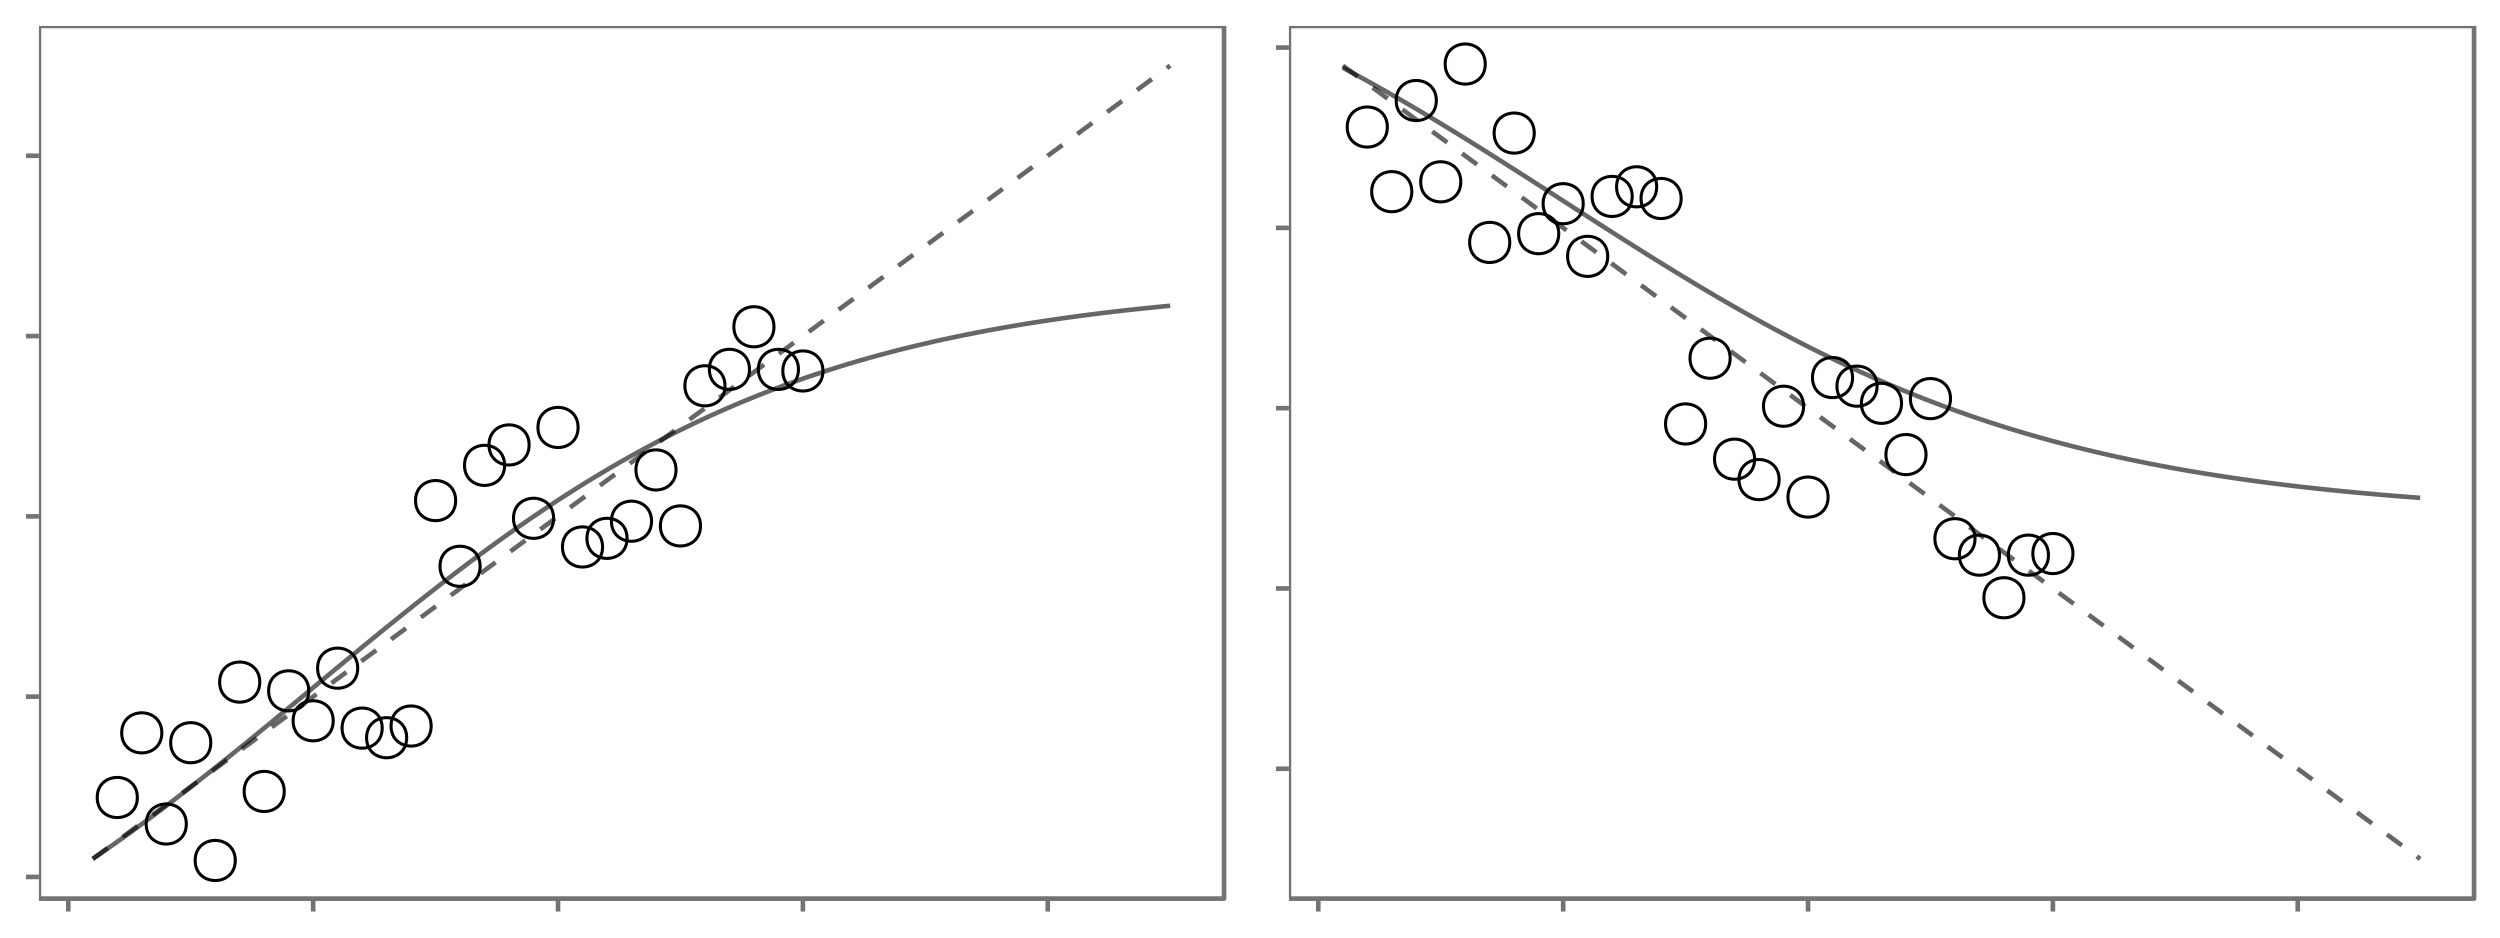 <?xml version="1.0" encoding="UTF-8"?>
<svg xmlns="http://www.w3.org/2000/svg" xmlns:xlink="http://www.w3.org/1999/xlink" width="576pt" height="216pt" viewBox="0 0 576 216" version="1.1">
<defs>
<clipPath id="clip1">
  <path d="M 0 0 L 289 0 L 289 217 L 0 217 Z M 0 0 "/>
</clipPath>
<clipPath id="clip2">
  <path d="M 8.965 5.977 L 283.02 5.977 L 283.02 208.031 L 8.965 208.031 Z M 8.965 5.977 "/>
</clipPath>
<clipPath id="clip3">
  <path d="M 288 0 L 577 0 L 577 217 L 288 217 Z M 288 0 "/>
</clipPath>
<clipPath id="clip4">
  <path d="M 296.965 5.977 L 571.02 5.977 L 571.02 208.031 L 296.965 208.031 Z M 296.965 5.977 "/>
</clipPath>
</defs>
<g id="surface141">
<rect x="0" y="0" width="576" height="216" style="fill:rgb(100%,100%,100%);fill-opacity:1;stroke:none;"/>
<g clip-path="url(#clip1)" clip-rule="nonzero">
<path style="fill-rule:nonzero;fill:rgb(100%,100%,100%);fill-opacity:1;stroke-width:1.067;stroke-linecap:round;stroke-linejoin:round;stroke:rgb(100%,100%,100%);stroke-opacity:1;stroke-miterlimit:10;" d="M 0 216 L 288 216 L 288 0 L 0 0 Z M 0 216 "/>
</g>
<g clip-path="url(#clip2)" clip-rule="nonzero">
<path style=" stroke:none;fill-rule:nonzero;fill:rgb(100%,100%,100%);fill-opacity:1;" d="M 8.965 207.035 L 282.02 207.035 L 282.02 5.98 L 8.965 5.98 Z M 8.965 207.035 "/>
<path style="fill:none;stroke-width:1.067;stroke-linecap:butt;stroke-linejoin:round;stroke:rgb(0%,0%,0%);stroke-opacity:0.6;stroke-dasharray:4.268,4.268;stroke-miterlimit:1;" d="M 21.379 197.895 L 23.859 196.066 L 26.344 194.238 L 28.824 192.41 L 31.309 190.582 L 33.789 188.754 L 36.273 186.93 L 38.754 185.102 L 41.238 183.273 L 43.719 181.445 L 46.203 179.617 L 51.164 175.961 L 53.648 174.133 L 56.129 172.305 L 58.613 170.477 L 61.094 168.648 L 63.578 166.824 L 66.059 164.996 L 68.543 163.168 L 71.023 161.34 L 73.508 159.512 L 75.988 157.684 L 78.473 155.855 L 80.953 154.027 L 83.438 152.199 L 85.918 150.371 L 88.402 148.543 L 90.883 146.719 L 93.367 144.891 L 95.848 143.062 L 98.332 141.234 L 103.293 137.578 L 105.777 135.75 L 108.258 133.922 L 110.742 132.094 L 113.223 130.266 L 115.707 128.438 L 118.188 126.609 L 120.672 124.785 L 123.152 122.957 L 125.637 121.129 L 128.117 119.301 L 130.602 117.473 L 133.082 115.645 L 135.566 113.816 L 138.047 111.988 L 140.531 110.16 L 143.012 108.332 L 145.496 106.504 L 147.977 104.68 L 150.461 102.852 L 155.422 99.195 L 157.906 97.367 L 160.387 95.539 L 162.871 93.711 L 165.352 91.883 L 167.836 90.055 L 170.316 88.227 L 172.801 86.398 L 175.281 84.57 L 177.766 82.746 L 180.246 80.918 L 182.73 79.09 L 185.211 77.262 L 187.695 75.434 L 190.176 73.605 L 192.66 71.777 L 195.141 69.949 L 197.625 68.121 L 200.105 66.293 L 202.59 64.465 L 205.07 62.641 L 207.551 60.812 L 210.035 58.984 L 212.516 57.156 L 215 55.328 L 217.48 53.5 L 219.965 51.672 L 222.445 49.844 L 224.93 48.016 L 227.41 46.188 L 229.895 44.359 L 232.375 42.535 L 234.859 40.707 L 237.34 38.879 L 239.824 37.051 L 242.305 35.223 L 244.789 33.395 L 247.27 31.566 L 249.754 29.738 L 252.234 27.91 L 254.719 26.082 L 259.68 22.426 L 262.164 20.602 L 264.645 18.773 L 267.129 16.945 L 269.609 15.117 "/>
<path style="fill:none;stroke-width:1.067;stroke-linecap:butt;stroke-linejoin:round;stroke:rgb(0%,0%,0%);stroke-opacity:0.6;stroke-miterlimit:1;" d="M 21.379 197.863 L 23.859 196.16 L 26.344 194.422 L 28.824 192.656 L 31.309 190.863 L 33.789 189.039 L 36.273 187.191 L 38.754 185.316 L 41.238 183.418 L 43.719 181.5 L 46.203 179.559 L 48.684 177.598 L 51.164 175.617 L 53.648 173.625 L 56.129 171.613 L 58.613 169.594 L 61.094 167.562 L 63.578 165.52 L 66.059 163.473 L 68.543 161.422 L 71.023 159.367 L 73.508 157.309 L 75.988 155.254 L 78.473 153.203 L 80.953 151.156 L 83.438 149.117 L 85.918 147.086 L 88.402 145.062 L 90.883 143.059 L 93.367 141.062 L 95.848 139.086 L 98.332 137.129 L 100.812 135.188 L 103.293 133.27 L 105.777 131.375 L 108.258 129.504 L 110.742 127.656 L 113.223 125.836 L 115.707 124.043 L 118.188 122.281 L 120.672 120.547 L 123.152 118.844 L 125.637 117.172 L 128.117 115.535 L 130.602 113.926 L 133.082 112.355 L 135.566 110.812 L 138.047 109.309 L 140.531 107.836 L 143.012 106.402 L 145.496 105 L 147.977 103.633 L 150.461 102.301 L 152.941 101.004 L 155.422 99.742 L 157.906 98.512 L 160.387 97.316 L 162.871 96.156 L 165.352 95.031 L 167.836 93.938 L 170.316 92.875 L 172.801 91.848 L 175.281 90.852 L 177.766 89.887 L 180.246 88.949 L 182.73 88.047 L 185.211 87.168 L 187.695 86.324 L 190.176 85.504 L 192.66 84.715 L 195.141 83.949 L 197.625 83.211 L 200.105 82.5 L 202.59 81.812 L 205.07 81.152 L 207.551 80.512 L 210.035 79.898 L 212.516 79.305 L 215 78.73 L 217.48 78.18 L 219.965 77.652 L 222.445 77.141 L 224.93 76.648 L 227.41 76.176 L 229.895 75.723 L 232.375 75.285 L 234.859 74.863 L 237.34 74.457 L 239.824 74.07 L 242.305 73.695 L 244.789 73.336 L 247.27 72.992 L 249.754 72.66 L 252.234 72.344 L 254.719 72.039 L 257.199 71.742 L 259.68 71.461 L 262.164 71.191 L 264.645 70.934 L 267.129 70.684 L 269.609 70.445 "/>
<path style="fill:none;stroke-width:0.709;stroke-linecap:round;stroke-linejoin:round;stroke:rgb(0%,0%,0%);stroke-opacity:1;stroke-miterlimit:10;" d="M 26 215.859 C 26 222.023 16.754 222.023 16.754 215.859 C 16.754 209.695 26 209.695 26 215.859 "/>
<path style="fill:none;stroke-width:0.709;stroke-linecap:round;stroke-linejoin:round;stroke:rgb(0%,0%,0%);stroke-opacity:1;stroke-miterlimit:10;" d="M 31.641 183.742 C 31.641 189.906 22.398 189.906 22.398 183.742 C 22.398 177.578 31.641 177.578 31.641 183.742 "/>
<path style="fill:none;stroke-width:0.709;stroke-linecap:round;stroke-linejoin:round;stroke:rgb(0%,0%,0%);stroke-opacity:1;stroke-miterlimit:10;" d="M 37.285 168.852 C 37.285 175.012 28.039 175.012 28.039 168.852 C 28.039 162.688 37.285 162.688 37.285 168.852 "/>
<path style="fill:none;stroke-width:0.709;stroke-linecap:round;stroke-linejoin:round;stroke:rgb(0%,0%,0%);stroke-opacity:1;stroke-miterlimit:10;" d="M 42.926 189.852 C 42.926 196.012 33.68 196.012 33.68 189.852 C 33.68 183.688 42.926 183.688 42.926 189.852 "/>
<path style="fill:none;stroke-width:0.709;stroke-linecap:round;stroke-linejoin:round;stroke:rgb(0%,0%,0%);stroke-opacity:1;stroke-miterlimit:10;" d="M 48.566 171.121 C 48.566 177.285 39.324 177.285 39.324 171.121 C 39.324 164.961 48.566 164.961 48.566 171.121 "/>
<path style="fill:none;stroke-width:0.709;stroke-linecap:round;stroke-linejoin:round;stroke:rgb(0%,0%,0%);stroke-opacity:1;stroke-miterlimit:10;" d="M 54.207 198.254 C 54.207 204.418 44.965 204.418 44.965 198.254 C 44.965 192.09 54.207 192.09 54.207 198.254 "/>
<path style="fill:none;stroke-width:0.709;stroke-linecap:round;stroke-linejoin:round;stroke:rgb(0%,0%,0%);stroke-opacity:1;stroke-miterlimit:10;" d="M 59.852 157.156 C 59.852 163.32 50.605 163.32 50.605 157.156 C 50.605 150.992 59.852 150.992 59.852 157.156 "/>
<path style="fill:none;stroke-width:0.709;stroke-linecap:round;stroke-linejoin:round;stroke:rgb(0%,0%,0%);stroke-opacity:1;stroke-miterlimit:10;" d="M 65.492 182.348 C 65.492 188.512 56.246 188.512 56.246 182.348 C 56.246 176.188 65.492 176.188 65.492 182.348 "/>
<path style="fill:none;stroke-width:0.709;stroke-linecap:round;stroke-linejoin:round;stroke:rgb(0%,0%,0%);stroke-opacity:1;stroke-miterlimit:10;" d="M 71.133 159.172 C 71.133 165.336 61.891 165.336 61.891 159.172 C 61.891 153.008 71.133 153.008 71.133 159.172 "/>
<path style="fill:none;stroke-width:0.709;stroke-linecap:round;stroke-linejoin:round;stroke:rgb(0%,0%,0%);stroke-opacity:1;stroke-miterlimit:10;" d="M 76.773 166.074 C 76.773 172.238 67.531 172.238 67.531 166.074 C 67.531 159.914 76.773 159.914 76.773 166.074 "/>
<path style="fill:none;stroke-width:0.709;stroke-linecap:round;stroke-linejoin:round;stroke:rgb(0%,0%,0%);stroke-opacity:1;stroke-miterlimit:10;" d="M 82.418 153.945 C 82.418 160.109 73.172 160.109 73.172 153.945 C 73.172 147.781 82.418 147.781 82.418 153.945 "/>
<path style="fill:none;stroke-width:0.709;stroke-linecap:round;stroke-linejoin:round;stroke:rgb(0%,0%,0%);stroke-opacity:1;stroke-miterlimit:10;" d="M 88.059 167.758 C 88.059 173.918 78.812 173.918 78.812 167.758 C 78.812 161.594 88.059 161.594 88.059 167.758 "/>
<path style="fill:none;stroke-width:0.709;stroke-linecap:round;stroke-linejoin:round;stroke:rgb(0%,0%,0%);stroke-opacity:1;stroke-miterlimit:10;" d="M 93.699 169.973 C 93.699 176.133 84.457 176.133 84.457 169.973 C 84.457 163.809 93.699 163.809 93.699 169.973 "/>
<path style="fill:none;stroke-width:0.709;stroke-linecap:round;stroke-linejoin:round;stroke:rgb(0%,0%,0%);stroke-opacity:1;stroke-miterlimit:10;" d="M 99.34 167.277 C 99.34 173.441 90.098 173.441 90.098 167.277 C 90.098 161.113 99.34 161.113 99.34 167.277 "/>
<path style="fill:none;stroke-width:0.709;stroke-linecap:round;stroke-linejoin:round;stroke:rgb(0%,0%,0%);stroke-opacity:1;stroke-miterlimit:10;" d="M 104.984 115.336 C 104.984 121.5 95.738 121.5 95.738 115.336 C 95.738 109.172 104.984 109.172 104.984 115.336 "/>
<path style="fill:none;stroke-width:0.709;stroke-linecap:round;stroke-linejoin:round;stroke:rgb(0%,0%,0%);stroke-opacity:1;stroke-miterlimit:10;" d="M 110.625 130.477 C 110.625 136.637 101.379 136.637 101.379 130.477 C 101.379 124.312 110.625 124.312 110.625 130.477 "/>
<path style="fill:none;stroke-width:0.709;stroke-linecap:round;stroke-linejoin:round;stroke:rgb(0%,0%,0%);stroke-opacity:1;stroke-miterlimit:10;" d="M 116.266 107.219 C 116.266 113.383 107.023 113.383 107.023 107.219 C 107.023 101.059 116.266 101.059 116.266 107.219 "/>
<path style="fill:none;stroke-width:0.709;stroke-linecap:round;stroke-linejoin:round;stroke:rgb(0%,0%,0%);stroke-opacity:1;stroke-miterlimit:10;" d="M 121.91 102.512 C 121.91 108.676 112.664 108.676 112.664 102.512 C 112.664 96.348 121.91 96.348 121.91 102.512 "/>
<path style="fill:none;stroke-width:0.709;stroke-linecap:round;stroke-linejoin:round;stroke:rgb(0%,0%,0%);stroke-opacity:1;stroke-miterlimit:10;" d="M 127.551 119.418 C 127.551 125.578 118.305 125.578 118.305 119.418 C 118.305 113.254 127.551 113.254 127.551 119.418 "/>
<path style="fill:none;stroke-width:0.709;stroke-linecap:round;stroke-linejoin:round;stroke:rgb(0%,0%,0%);stroke-opacity:1;stroke-miterlimit:10;" d="M 133.191 98.484 C 133.191 104.648 123.945 104.648 123.945 98.484 C 123.945 92.32 133.191 92.32 133.191 98.484 "/>
<path style="fill:none;stroke-width:0.709;stroke-linecap:round;stroke-linejoin:round;stroke:rgb(0%,0%,0%);stroke-opacity:1;stroke-miterlimit:10;" d="M 138.832 126.02 C 138.832 132.184 129.59 132.184 129.59 126.02 C 129.59 119.855 138.832 119.855 138.832 126.02 "/>
<path style="fill:none;stroke-width:0.709;stroke-linecap:round;stroke-linejoin:round;stroke:rgb(0%,0%,0%);stroke-opacity:1;stroke-miterlimit:10;" d="M 144.477 124.035 C 144.477 130.199 135.23 130.199 135.23 124.035 C 135.23 117.875 144.477 117.875 144.477 124.035 "/>
<path style="fill:none;stroke-width:0.709;stroke-linecap:round;stroke-linejoin:round;stroke:rgb(0%,0%,0%);stroke-opacity:1;stroke-miterlimit:10;" d="M 150.117 120.086 C 150.117 126.25 140.871 126.25 140.871 120.086 C 140.871 113.922 150.117 113.922 150.117 120.086 "/>
<path style="fill:none;stroke-width:0.709;stroke-linecap:round;stroke-linejoin:round;stroke:rgb(0%,0%,0%);stroke-opacity:1;stroke-miterlimit:10;" d="M 155.758 108.273 C 155.758 114.438 146.516 114.438 146.516 108.273 C 146.516 102.109 155.758 102.109 155.758 108.273 "/>
<path style="fill:none;stroke-width:0.709;stroke-linecap:round;stroke-linejoin:round;stroke:rgb(0%,0%,0%);stroke-opacity:1;stroke-miterlimit:10;" d="M 161.398 121.172 C 161.398 127.332 152.156 127.332 152.156 121.172 C 152.156 115.008 161.398 115.008 161.398 121.172 "/>
<path style="fill:none;stroke-width:0.709;stroke-linecap:round;stroke-linejoin:round;stroke:rgb(0%,0%,0%);stroke-opacity:1;stroke-miterlimit:10;" d="M 167.043 88.891 C 167.043 95.055 157.797 95.055 157.797 88.891 C 157.797 82.727 167.043 82.727 167.043 88.891 "/>
<path style="fill:none;stroke-width:0.709;stroke-linecap:round;stroke-linejoin:round;stroke:rgb(0%,0%,0%);stroke-opacity:1;stroke-miterlimit:10;" d="M 172.684 85.098 C 172.684 91.262 163.438 91.262 163.438 85.098 C 163.438 78.938 172.684 78.938 172.684 85.098 "/>
<path style="fill:none;stroke-width:0.709;stroke-linecap:round;stroke-linejoin:round;stroke:rgb(0%,0%,0%);stroke-opacity:1;stroke-miterlimit:10;" d="M 178.324 75.289 C 178.324 81.453 169.082 81.453 169.082 75.289 C 169.082 69.125 178.324 69.125 178.324 75.289 "/>
<path style="fill:none;stroke-width:0.709;stroke-linecap:round;stroke-linejoin:round;stroke:rgb(0%,0%,0%);stroke-opacity:1;stroke-miterlimit:10;" d="M 183.965 85.105 C 183.965 91.266 174.723 91.266 174.723 85.105 C 174.723 78.941 183.965 78.941 183.965 85.105 "/>
<path style="fill:none;stroke-width:0.709;stroke-linecap:round;stroke-linejoin:round;stroke:rgb(0%,0%,0%);stroke-opacity:1;stroke-miterlimit:10;" d="M 189.609 85.473 C 189.609 91.633 180.363 91.633 180.363 85.473 C 180.363 79.309 189.609 79.309 189.609 85.473 "/>
<path style="fill:none;stroke-width:1.067;stroke-linecap:round;stroke-linejoin:round;stroke:rgb(45.098%,45.098%,45.098%);stroke-opacity:1;stroke-miterlimit:10;" d="M 8.965 207.035 L 282.02 207.035 L 282.02 5.98 L 8.965 5.98 Z M 8.965 207.035 "/>
</g>
<path style="fill:none;stroke-width:1.067;stroke-linecap:butt;stroke-linejoin:round;stroke:rgb(45.098%,45.098%,45.098%);stroke-opacity:1;stroke-miterlimit:10;" d="M 5.977 202.047 L 8.965 202.047 "/>
<path style="fill:none;stroke-width:1.067;stroke-linecap:butt;stroke-linejoin:round;stroke:rgb(45.098%,45.098%,45.098%);stroke-opacity:1;stroke-miterlimit:10;" d="M 5.977 160.508 L 8.965 160.508 "/>
<path style="fill:none;stroke-width:1.067;stroke-linecap:butt;stroke-linejoin:round;stroke:rgb(45.098%,45.098%,45.098%);stroke-opacity:1;stroke-miterlimit:10;" d="M 5.977 118.969 L 8.965 118.969 "/>
<path style="fill:none;stroke-width:1.067;stroke-linecap:butt;stroke-linejoin:round;stroke:rgb(45.098%,45.098%,45.098%);stroke-opacity:1;stroke-miterlimit:10;" d="M 5.977 77.426 L 8.965 77.426 "/>
<path style="fill:none;stroke-width:1.067;stroke-linecap:butt;stroke-linejoin:round;stroke:rgb(45.098%,45.098%,45.098%);stroke-opacity:1;stroke-miterlimit:10;" d="M 5.977 35.887 L 8.965 35.887 "/>
<path style="fill:none;stroke-width:1.067;stroke-linecap:butt;stroke-linejoin:round;stroke:rgb(45.098%,45.098%,45.098%);stroke-opacity:1;stroke-miterlimit:10;" d="M 15.738 210.023 L 15.738 207.035 "/>
<path style="fill:none;stroke-width:1.067;stroke-linecap:butt;stroke-linejoin:round;stroke:rgb(45.098%,45.098%,45.098%);stroke-opacity:1;stroke-miterlimit:10;" d="M 72.152 210.023 L 72.152 207.035 "/>
<path style="fill:none;stroke-width:1.067;stroke-linecap:butt;stroke-linejoin:round;stroke:rgb(45.098%,45.098%,45.098%);stroke-opacity:1;stroke-miterlimit:10;" d="M 128.57 210.023 L 128.57 207.035 "/>
<path style="fill:none;stroke-width:1.067;stroke-linecap:butt;stroke-linejoin:round;stroke:rgb(45.098%,45.098%,45.098%);stroke-opacity:1;stroke-miterlimit:10;" d="M 184.984 210.023 L 184.984 207.035 "/>
<path style="fill:none;stroke-width:1.067;stroke-linecap:butt;stroke-linejoin:round;stroke:rgb(45.098%,45.098%,45.098%);stroke-opacity:1;stroke-miterlimit:10;" d="M 241.402 210.023 L 241.402 207.035 "/>
<g clip-path="url(#clip3)" clip-rule="nonzero">
<path style="fill-rule:nonzero;fill:rgb(100%,100%,100%);fill-opacity:1;stroke-width:1.067;stroke-linecap:round;stroke-linejoin:round;stroke:rgb(100%,100%,100%);stroke-opacity:1;stroke-miterlimit:10;" d="M 288 216 L 576 216 L 576 0 L 288 0 Z M 288 216 "/>
</g>
<g clip-path="url(#clip4)" clip-rule="nonzero">
<path style=" stroke:none;fill-rule:nonzero;fill:rgb(100%,100%,100%);fill-opacity:1;" d="M 296.965 207.035 L 570.02 207.035 L 570.02 5.98 L 296.965 5.98 Z M 296.965 207.035 "/>
<path style="fill:none;stroke-width:1.067;stroke-linecap:butt;stroke-linejoin:round;stroke:rgb(0%,0%,0%);stroke-opacity:0.6;stroke-dasharray:4.268,4.268;stroke-miterlimit:1;" d="M 309.379 15.117 L 311.859 16.945 L 314.344 18.773 L 316.824 20.602 L 319.309 22.426 L 321.789 24.254 L 324.273 26.082 L 326.754 27.91 L 329.238 29.738 L 331.719 31.566 L 334.203 33.395 L 339.164 37.051 L 341.648 38.879 L 344.129 40.707 L 346.613 42.535 L 349.094 44.359 L 351.578 46.188 L 354.059 48.016 L 356.543 49.844 L 359.023 51.672 L 361.508 53.5 L 363.988 55.328 L 366.473 57.156 L 368.953 58.984 L 371.438 60.812 L 373.918 62.641 L 376.402 64.465 L 378.883 66.293 L 381.367 68.121 L 383.848 69.949 L 386.332 71.777 L 391.293 75.434 L 393.777 77.262 L 396.258 79.09 L 398.742 80.918 L 401.223 82.746 L 403.707 84.57 L 406.188 86.398 L 408.672 88.227 L 411.152 90.055 L 413.637 91.883 L 416.117 93.711 L 418.602 95.539 L 421.082 97.367 L 423.566 99.195 L 426.047 101.023 L 428.531 102.852 L 431.012 104.68 L 433.496 106.504 L 435.977 108.332 L 438.461 110.16 L 443.422 113.816 L 445.906 115.645 L 448.387 117.473 L 450.871 119.301 L 453.352 121.129 L 455.836 122.957 L 458.316 124.785 L 460.801 126.609 L 463.281 128.438 L 465.766 130.266 L 468.246 132.094 L 470.73 133.922 L 473.211 135.75 L 475.695 137.578 L 478.176 139.406 L 480.66 141.234 L 483.141 143.062 L 485.625 144.891 L 488.105 146.719 L 490.59 148.543 L 495.551 152.199 L 498.035 154.027 L 500.516 155.855 L 503 157.684 L 505.48 159.512 L 507.965 161.34 L 510.445 163.168 L 512.93 164.996 L 515.41 166.824 L 517.895 168.648 L 520.375 170.477 L 522.859 172.305 L 525.34 174.133 L 527.824 175.961 L 530.305 177.789 L 532.789 179.617 L 535.27 181.445 L 537.754 183.273 L 540.234 185.102 L 542.719 186.93 L 545.199 188.754 L 547.68 190.582 L 550.164 192.41 L 552.645 194.238 L 555.129 196.066 L 557.609 197.895 "/>
<path style="fill:none;stroke-width:1.067;stroke-linecap:butt;stroke-linejoin:round;stroke:rgb(0%,0%,0%);stroke-opacity:0.6;stroke-miterlimit:1;" d="M 309.379 15.602 L 311.859 16.93 L 314.344 18.277 L 316.824 19.652 L 319.309 21.047 L 321.789 22.465 L 324.273 23.902 L 326.754 25.359 L 329.238 26.836 L 331.719 28.332 L 334.203 29.84 L 336.684 31.367 L 339.164 32.902 L 341.648 34.457 L 344.129 36.02 L 346.613 37.59 L 349.094 39.172 L 351.578 40.758 L 354.059 42.352 L 356.543 43.945 L 359.023 45.547 L 361.508 47.145 L 363.988 48.742 L 366.473 50.34 L 368.953 51.93 L 371.438 53.516 L 373.918 55.098 L 376.402 56.668 L 378.883 58.23 L 381.367 59.781 L 383.848 61.316 L 386.332 62.84 L 388.812 64.348 L 391.293 65.84 L 393.777 67.316 L 396.258 68.773 L 398.742 70.207 L 401.223 71.625 L 403.707 73.016 L 406.188 74.391 L 408.672 75.738 L 411.152 77.062 L 413.637 78.363 L 416.117 79.637 L 418.602 80.887 L 421.082 82.109 L 423.566 83.309 L 426.047 84.477 L 428.531 85.621 L 431.012 86.738 L 433.496 87.828 L 435.977 88.895 L 438.461 89.93 L 440.941 90.938 L 443.422 91.922 L 445.906 92.875 L 448.387 93.805 L 450.871 94.707 L 453.352 95.582 L 455.836 96.434 L 458.316 97.258 L 460.801 98.059 L 463.281 98.836 L 465.766 99.586 L 468.246 100.312 L 470.73 101.016 L 473.211 101.699 L 475.695 102.355 L 478.176 102.992 L 480.66 103.609 L 483.141 104.203 L 485.625 104.773 L 488.105 105.328 L 490.59 105.863 L 493.07 106.379 L 495.551 106.875 L 498.035 107.355 L 500.516 107.816 L 503 108.262 L 505.48 108.688 L 507.965 109.102 L 510.445 109.5 L 512.93 109.879 L 515.41 110.25 L 517.895 110.602 L 520.375 110.941 L 522.859 111.27 L 525.34 111.582 L 527.824 111.887 L 530.305 112.176 L 532.789 112.457 L 535.27 112.723 L 537.754 112.98 L 540.234 113.23 L 542.719 113.469 L 545.199 113.695 L 547.68 113.914 L 550.164 114.125 L 552.645 114.328 L 555.129 114.52 L 557.609 114.707 "/>
<path style="fill:none;stroke-width:0.709;stroke-linecap:round;stroke-linejoin:round;stroke:rgb(0%,0%,0%);stroke-opacity:1;stroke-miterlimit:10;" d="M 314 -2.848 C 314 3.316 304.754 3.316 304.754 -2.848 C 304.754 -9.012 314 -9.012 314 -2.848 "/>
<path style="fill:none;stroke-width:0.709;stroke-linecap:round;stroke-linejoin:round;stroke:rgb(0%,0%,0%);stroke-opacity:1;stroke-miterlimit:10;" d="M 319.641 29.27 C 319.641 35.434 310.398 35.434 310.398 29.27 C 310.398 23.105 319.641 23.105 319.641 29.27 "/>
<path style="fill:none;stroke-width:0.709;stroke-linecap:round;stroke-linejoin:round;stroke:rgb(0%,0%,0%);stroke-opacity:1;stroke-miterlimit:10;" d="M 325.285 44.16 C 325.285 50.324 316.039 50.324 316.039 44.16 C 316.039 37.996 325.285 37.996 325.285 44.16 "/>
<path style="fill:none;stroke-width:0.709;stroke-linecap:round;stroke-linejoin:round;stroke:rgb(0%,0%,0%);stroke-opacity:1;stroke-miterlimit:10;" d="M 330.926 23.16 C 330.926 29.324 321.68 29.324 321.68 23.16 C 321.68 17 330.926 17 330.926 23.16 "/>
<path style="fill:none;stroke-width:0.709;stroke-linecap:round;stroke-linejoin:round;stroke:rgb(0%,0%,0%);stroke-opacity:1;stroke-miterlimit:10;" d="M 336.566 41.891 C 336.566 48.051 327.324 48.051 327.324 41.891 C 327.324 35.727 336.566 35.727 336.566 41.891 "/>
<path style="fill:none;stroke-width:0.709;stroke-linecap:round;stroke-linejoin:round;stroke:rgb(0%,0%,0%);stroke-opacity:1;stroke-miterlimit:10;" d="M 342.207 14.758 C 342.207 20.918 332.965 20.918 332.965 14.758 C 332.965 8.594 342.207 8.594 342.207 14.758 "/>
<path style="fill:none;stroke-width:0.709;stroke-linecap:round;stroke-linejoin:round;stroke:rgb(0%,0%,0%);stroke-opacity:1;stroke-miterlimit:10;" d="M 347.852 55.855 C 347.852 62.02 338.605 62.02 338.605 55.855 C 338.605 49.691 347.852 49.691 347.852 55.855 "/>
<path style="fill:none;stroke-width:0.709;stroke-linecap:round;stroke-linejoin:round;stroke:rgb(0%,0%,0%);stroke-opacity:1;stroke-miterlimit:10;" d="M 353.492 30.66 C 353.492 36.824 344.246 36.824 344.246 30.66 C 344.246 24.5 353.492 24.5 353.492 30.66 "/>
<path style="fill:none;stroke-width:0.709;stroke-linecap:round;stroke-linejoin:round;stroke:rgb(0%,0%,0%);stroke-opacity:1;stroke-miterlimit:10;" d="M 359.133 53.84 C 359.133 60 349.891 60 349.891 53.84 C 349.891 47.676 359.133 47.676 359.133 53.84 "/>
<path style="fill:none;stroke-width:0.709;stroke-linecap:round;stroke-linejoin:round;stroke:rgb(0%,0%,0%);stroke-opacity:1;stroke-miterlimit:10;" d="M 364.773 46.938 C 364.773 53.098 355.531 53.098 355.531 46.938 C 355.531 40.773 364.773 40.773 364.773 46.938 "/>
<path style="fill:none;stroke-width:0.709;stroke-linecap:round;stroke-linejoin:round;stroke:rgb(0%,0%,0%);stroke-opacity:1;stroke-miterlimit:10;" d="M 370.418 59.066 C 370.418 65.23 361.172 65.23 361.172 59.066 C 361.172 52.902 370.418 52.902 370.418 59.066 "/>
<path style="fill:none;stroke-width:0.709;stroke-linecap:round;stroke-linejoin:round;stroke:rgb(0%,0%,0%);stroke-opacity:1;stroke-miterlimit:10;" d="M 376.059 45.254 C 376.059 51.418 366.812 51.418 366.812 45.254 C 366.812 39.094 376.059 39.094 376.059 45.254 "/>
<path style="fill:none;stroke-width:0.709;stroke-linecap:round;stroke-linejoin:round;stroke:rgb(0%,0%,0%);stroke-opacity:1;stroke-miterlimit:10;" d="M 381.699 43.039 C 381.699 49.203 372.457 49.203 372.457 43.039 C 372.457 36.879 381.699 36.879 381.699 43.039 "/>
<path style="fill:none;stroke-width:0.709;stroke-linecap:round;stroke-linejoin:round;stroke:rgb(0%,0%,0%);stroke-opacity:1;stroke-miterlimit:10;" d="M 387.34 45.734 C 387.34 51.895 378.098 51.895 378.098 45.734 C 378.098 39.57 387.34 39.57 387.34 45.734 "/>
<path style="fill:none;stroke-width:0.709;stroke-linecap:round;stroke-linejoin:round;stroke:rgb(0%,0%,0%);stroke-opacity:1;stroke-miterlimit:10;" d="M 392.984 97.676 C 392.984 103.84 383.738 103.84 383.738 97.676 C 383.738 91.512 392.984 91.512 392.984 97.676 "/>
<path style="fill:none;stroke-width:0.709;stroke-linecap:round;stroke-linejoin:round;stroke:rgb(0%,0%,0%);stroke-opacity:1;stroke-miterlimit:10;" d="M 398.625 82.535 C 398.625 88.699 389.379 88.699 389.379 82.535 C 389.379 76.375 398.625 76.375 398.625 82.535 "/>
<path style="fill:none;stroke-width:0.709;stroke-linecap:round;stroke-linejoin:round;stroke:rgb(0%,0%,0%);stroke-opacity:1;stroke-miterlimit:10;" d="M 404.266 105.793 C 404.266 111.953 395.023 111.953 395.023 105.793 C 395.023 99.629 404.266 99.629 404.266 105.793 "/>
<path style="fill:none;stroke-width:0.709;stroke-linecap:round;stroke-linejoin:round;stroke:rgb(0%,0%,0%);stroke-opacity:1;stroke-miterlimit:10;" d="M 409.91 110.5 C 409.91 116.664 400.664 116.664 400.664 110.5 C 400.664 104.336 409.91 104.336 409.91 110.5 "/>
<path style="fill:none;stroke-width:0.709;stroke-linecap:round;stroke-linejoin:round;stroke:rgb(0%,0%,0%);stroke-opacity:1;stroke-miterlimit:10;" d="M 415.551 93.594 C 415.551 99.758 406.305 99.758 406.305 93.594 C 406.305 87.434 415.551 87.434 415.551 93.594 "/>
<path style="fill:none;stroke-width:0.709;stroke-linecap:round;stroke-linejoin:round;stroke:rgb(0%,0%,0%);stroke-opacity:1;stroke-miterlimit:10;" d="M 421.191 114.527 C 421.191 120.688 411.945 120.688 411.945 114.527 C 411.945 108.363 421.191 108.363 421.191 114.527 "/>
<path style="fill:none;stroke-width:0.709;stroke-linecap:round;stroke-linejoin:round;stroke:rgb(0%,0%,0%);stroke-opacity:1;stroke-miterlimit:10;" d="M 426.832 86.992 C 426.832 93.156 417.59 93.156 417.59 86.992 C 417.59 80.828 426.832 80.828 426.832 86.992 "/>
<path style="fill:none;stroke-width:0.709;stroke-linecap:round;stroke-linejoin:round;stroke:rgb(0%,0%,0%);stroke-opacity:1;stroke-miterlimit:10;" d="M 432.477 88.973 C 432.477 95.137 423.23 95.137 423.23 88.973 C 423.23 82.812 432.477 82.812 432.477 88.973 "/>
<path style="fill:none;stroke-width:0.709;stroke-linecap:round;stroke-linejoin:round;stroke:rgb(0%,0%,0%);stroke-opacity:1;stroke-miterlimit:10;" d="M 438.117 92.926 C 438.117 99.086 428.871 99.086 428.871 92.926 C 428.871 86.762 438.117 86.762 438.117 92.926 "/>
<path style="fill:none;stroke-width:0.709;stroke-linecap:round;stroke-linejoin:round;stroke:rgb(0%,0%,0%);stroke-opacity:1;stroke-miterlimit:10;" d="M 443.758 104.738 C 443.758 110.902 434.516 110.902 434.516 104.738 C 434.516 98.574 443.758 98.574 443.758 104.738 "/>
<path style="fill:none;stroke-width:0.709;stroke-linecap:round;stroke-linejoin:round;stroke:rgb(0%,0%,0%);stroke-opacity:1;stroke-miterlimit:10;" d="M 449.398 91.84 C 449.398 98.004 440.156 98.004 440.156 91.84 C 440.156 85.68 449.398 85.68 449.398 91.84 "/>
<path style="fill:none;stroke-width:0.709;stroke-linecap:round;stroke-linejoin:round;stroke:rgb(0%,0%,0%);stroke-opacity:1;stroke-miterlimit:10;" d="M 455.043 124.121 C 455.043 130.285 445.797 130.285 445.797 124.121 C 445.797 117.957 455.043 117.957 455.043 124.121 "/>
<path style="fill:none;stroke-width:0.709;stroke-linecap:round;stroke-linejoin:round;stroke:rgb(0%,0%,0%);stroke-opacity:1;stroke-miterlimit:10;" d="M 460.684 127.91 C 460.684 134.074 451.438 134.074 451.438 127.91 C 451.438 121.75 460.684 121.75 460.684 127.91 "/>
<path style="fill:none;stroke-width:0.709;stroke-linecap:round;stroke-linejoin:round;stroke:rgb(0%,0%,0%);stroke-opacity:1;stroke-miterlimit:10;" d="M 466.324 137.723 C 466.324 143.883 457.082 143.883 457.082 137.723 C 457.082 131.559 466.324 131.559 466.324 137.723 "/>
<path style="fill:none;stroke-width:0.709;stroke-linecap:round;stroke-linejoin:round;stroke:rgb(0%,0%,0%);stroke-opacity:1;stroke-miterlimit:10;" d="M 471.965 127.906 C 471.965 134.07 462.723 134.07 462.723 127.906 C 462.723 121.742 471.965 121.742 471.965 127.906 "/>
<path style="fill:none;stroke-width:0.709;stroke-linecap:round;stroke-linejoin:round;stroke:rgb(0%,0%,0%);stroke-opacity:1;stroke-miterlimit:10;" d="M 477.609 127.539 C 477.609 133.703 468.363 133.703 468.363 127.539 C 468.363 121.379 477.609 121.379 477.609 127.539 "/>
<path style="fill:none;stroke-width:1.067;stroke-linecap:round;stroke-linejoin:round;stroke:rgb(45.098%,45.098%,45.098%);stroke-opacity:1;stroke-miterlimit:10;" d="M 296.965 207.035 L 570.02 207.035 L 570.02 5.98 L 296.965 5.98 Z M 296.965 207.035 "/>
</g>
<path style="fill:none;stroke-width:1.067;stroke-linecap:butt;stroke-linejoin:round;stroke:rgb(45.098%,45.098%,45.098%);stroke-opacity:1;stroke-miterlimit:10;" d="M 293.977 177.125 L 296.965 177.125 "/>
<path style="fill:none;stroke-width:1.067;stroke-linecap:butt;stroke-linejoin:round;stroke:rgb(45.098%,45.098%,45.098%);stroke-opacity:1;stroke-miterlimit:10;" d="M 293.977 135.582 L 296.965 135.582 "/>
<path style="fill:none;stroke-width:1.067;stroke-linecap:butt;stroke-linejoin:round;stroke:rgb(45.098%,45.098%,45.098%);stroke-opacity:1;stroke-miterlimit:10;" d="M 293.977 94.043 L 296.965 94.043 "/>
<path style="fill:none;stroke-width:1.067;stroke-linecap:butt;stroke-linejoin:round;stroke:rgb(45.098%,45.098%,45.098%);stroke-opacity:1;stroke-miterlimit:10;" d="M 293.977 52.504 L 296.965 52.504 "/>
<path style="fill:none;stroke-width:1.067;stroke-linecap:butt;stroke-linejoin:round;stroke:rgb(45.098%,45.098%,45.098%);stroke-opacity:1;stroke-miterlimit:10;" d="M 293.977 10.961 L 296.965 10.961 "/>
<path style="fill:none;stroke-width:1.067;stroke-linecap:butt;stroke-linejoin:round;stroke:rgb(45.098%,45.098%,45.098%);stroke-opacity:1;stroke-miterlimit:10;" d="M 303.738 210.023 L 303.738 207.035 "/>
<path style="fill:none;stroke-width:1.067;stroke-linecap:butt;stroke-linejoin:round;stroke:rgb(45.098%,45.098%,45.098%);stroke-opacity:1;stroke-miterlimit:10;" d="M 360.152 210.023 L 360.152 207.035 "/>
<path style="fill:none;stroke-width:1.067;stroke-linecap:butt;stroke-linejoin:round;stroke:rgb(45.098%,45.098%,45.098%);stroke-opacity:1;stroke-miterlimit:10;" d="M 416.57 210.023 L 416.57 207.035 "/>
<path style="fill:none;stroke-width:1.067;stroke-linecap:butt;stroke-linejoin:round;stroke:rgb(45.098%,45.098%,45.098%);stroke-opacity:1;stroke-miterlimit:10;" d="M 472.984 210.023 L 472.984 207.035 "/>
<path style="fill:none;stroke-width:1.067;stroke-linecap:butt;stroke-linejoin:round;stroke:rgb(45.098%,45.098%,45.098%);stroke-opacity:1;stroke-miterlimit:10;" d="M 529.402 210.023 L 529.402 207.035 "/>
</g>
</svg>

